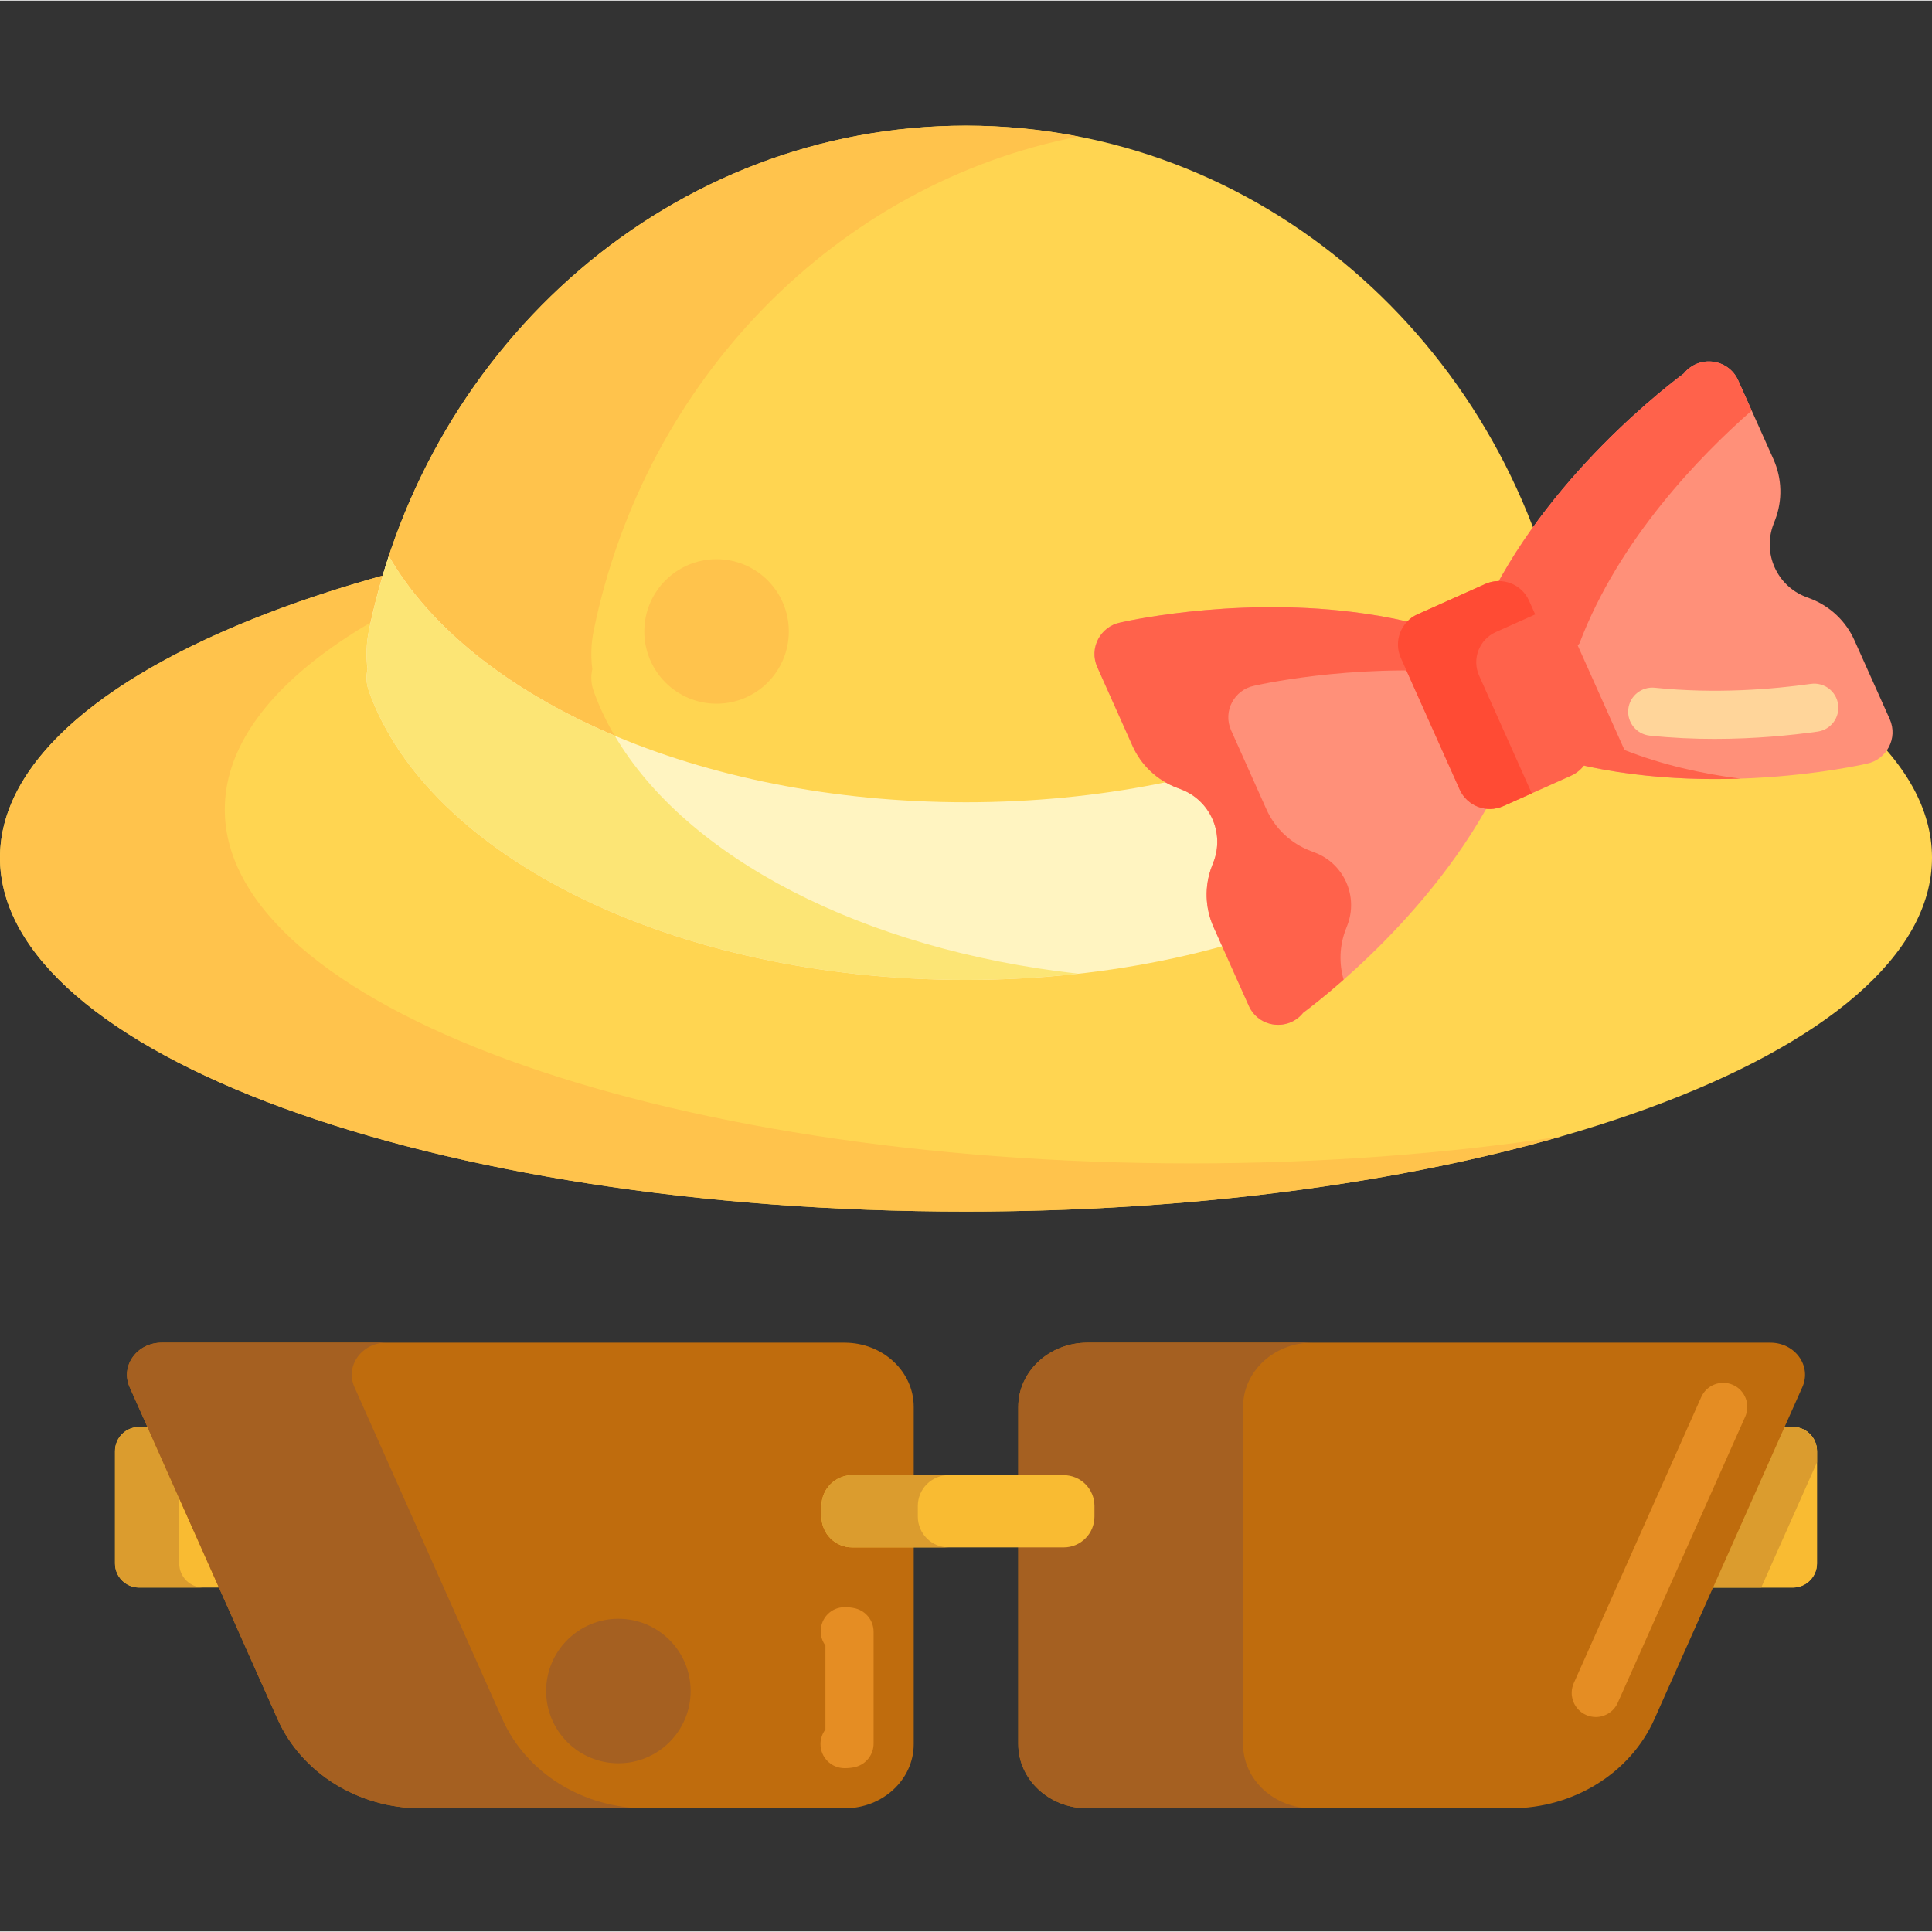 <svg height="481pt" viewBox="0 -31 481.3 481" width="481pt" xmlns="http://www.w3.org/2000/svg"><rect x="0" y="-31" width="481.3" height="481" fill="#333333" stroke="none"/><path d="m481.301 182.516c0-48.688-107.742-88.152-240.652-88.152-132.906 0-240.648 39.465-240.648 88.152s107.742 88.156 240.648 88.156c132.91 0 240.652-39.469 240.652-88.156zm0 0" fill="#ffd551"/><path d="m296.648 258.672c-132.906 0-240.648-39.469-240.648-88.156 0-28.195 36.137-53.297 92.371-69.438-87.109 13.262-148.371 44.727-148.371 81.438 0 48.688 107.742 88.156 240.648 88.156 55.938 0 107.414-6.992 148.281-18.719-28.422 4.324-59.586 6.719-92.281 6.719zm0 0" fill="#ffc34c"/><path d="m389.387 125.887c-14.727-71.863-75.727-125.738-148.738-125.738-73.012 0-134.008 53.875-148.734 125.738-.676 3.293-.762 6.547-.352 9.66-.41 1.781-.328 3.648.348 5.527 14.73 41.09 75.727 71.895 148.738 71.895 73.012 0 134.012-30.805 148.738-71.895.676-1.879.762-3.734.355-5.52.406-3.117.32-6.371-.355-9.668zm0 0" fill="#ffd551"/><path d="m147.91 141.078c-.676-1.883-.758-3.746-.348-5.527-.41-3.117-.324-6.371.352-9.66 12.797-62.449 60.539-111.289 120.738-123.023-9.078-1.77-18.434-2.715-28-2.715-73.012 0-134.012 53.875-148.738 125.738-.676 3.289-.762 6.543-.352 9.66-.41 1.781-.328 3.645.348 5.527 14.73 41.09 75.727 71.891 148.738 71.891 9.57 0 18.922-.539 28-1.555-60.195-6.707-107.941-34.629-120.738-70.336zm0 0" fill="#ffc34c"/><path d="m389.387 125.887c-1.293-6.316-2.965-12.484-4.949-18.496-20.609 35.688-77.195 61.32-143.789 61.32s-123.176-25.633-143.785-61.316c-1.988 6.012-3.656 12.18-4.953 18.492-.672 3.293-.758 6.547-.352 9.66-.41 1.781-.324 3.648.352 5.527 14.727 41.09 75.727 71.895 148.738 71.895 73.012 0 134.008-30.805 148.738-71.895.672-1.879.758-3.734.352-5.52.41-3.117.324-6.371-.352-9.668zm0 0" fill="#fff4c1"/><path d="m153.133 152.109c-25.828-10.906-45.746-26.492-56.27-44.715-.027.09-.055.184-.086.277-.754 2.301-1.453 4.629-2.113 6.977-.301 1.078-.598 2.156-.879 3.246-.191.742-.383 1.484-.562 2.23-.465 1.91-.91 3.828-1.309 5.766-.34 1.645-.527 3.281-.582 4.895-.055 1.613.027 3.207.23 4.766-.203.891-.285 1.801-.234 2.727.055.922.246 1.859.582 2.801 14.73 41.094 75.727 71.891 148.738 71.891.18 0 .355-.004.531-.004 2.18-.004 4.352-.031 6.508-.09.363-.012.719-.031 1.082-.043 2.012-.062 4.016-.141 6.004-.254.148-.008.293-.02.441-.027 4.531-.262 9.012-.641 13.422-1.129h.012c-53.84-6.008-97.691-28.984-115.516-59.312zm0 0" fill="#fce575"/><path d="m196.512 126.152c0 9.941-8.062 18-18 18-9.941 0-18-8.059-18-18s8.059-18 18-18c9.938 0 18 8.059 18 18zm0 0" fill="#ffc34c"/><path d="m446.648 364.34h-22v-40h22c3.316 0 6 2.684 6 6v28c0 3.312-2.684 6-6 6zm0 0" fill="#f9bb32"/><path d="m446.648 364.34h-22v-40h22c3.316 0 6 2.684 6 6v28c0 3.312-2.684 6-6 6zm0 0" fill="#f9bb32"/><path d="m452.648 330.34c0-3.316-2.684-6-6-6h-22v40h14.109l13.891-31.188zm0 0" fill="#db9c2e"/><path d="m56.648 364.34h-22c-3.312 0-6-2.688-6-6v-28c0-3.316 2.688-6 6-6h22zm0 0" fill="#f9bb32"/><path d="m44.648 358.34v-28c0-3.316 2.688-6 6-6h-16c-3.312 0-6 2.684-6 6v28c0 3.312 2.688 6 6 6h16c-3.312 0-6-2.688-6-6zm0 0" fill="#db9c2e"/><path d="m32.293 314.395 36.848 82.707c5.996 13.457 20.137 22.238 35.816 22.238h105.445c9.516 0 17.227-7.164 17.227-16v-84c0-8.836-7.711-16-17.227-16h-170.148c-6.137 0-10.309 5.789-7.961 11.055zm0 0" fill="#bf6c0d"/><path d="m210.402 409.34c-3.312 0-6-2.688-6-6 0-1.371.457-2.629 1.227-3.637v-20.934c-.738-.992-1.172-2.215-1.172-3.539 0-3.312 2.633-6 5.945-6 1.02 0 1.938.105 2.734.312 2.645.688 4.492 3.078 4.492 5.809v27.867c0 2.734-1.848 5.121-4.492 5.809-.797.207-1.715.312-2.734.312zm.113-28.105h.02zm0 0" fill="#e58d23"/><path d="m449.008 314.395-36.852 82.707c-5.996 13.457-20.133 22.238-35.812 22.238h-105.449c-9.512 0-17.223-7.164-17.223-16v-84c0-8.836 7.711-16 17.223-16h170.152c6.141 0 10.309 5.789 7.961 11.055zm0 0" fill="#bf6c0d"/><path d="m397.539 396.594c-.816 0-1.645-.168-2.438-.523-3.027-1.348-4.387-4.895-3.039-7.922l31.746-71.254c1.348-3.027 4.898-4.383 7.922-3.039 3.027 1.348 4.387 4.898 3.039 7.922l-31.746 71.254c-.992 2.234-3.184 3.562-5.484 3.562zm0 0" fill="#e58d23"/><path d="m125.141 397.102-36.848-82.707c-2.348-5.266 1.82-11.055 7.957-11.055h-56c-6.137 0-10.305 5.789-7.957 11.055l36.848 82.707c5.996 13.457 20.133 22.238 35.816 22.238h56c-15.684 0-29.82-8.777-35.816-22.238zm0 0" fill="#a56021"/><path d="m309.672 403.34v-84c0-8.836 7.711-16 17.223-16h-56c-9.512 0-17.223 7.164-17.223 16v84c0 8.836 7.711 16 17.223 16h56c-9.512 0-17.223-7.164-17.223-16zm0 0" fill="#a56021"/><path d="m264.984 354.34h-52.668c-4.23 0-7.664-3.434-7.664-7.668v-2.664c0-4.234 3.434-7.668 7.664-7.668h52.668c4.234 0 7.664 3.434 7.664 7.668v2.664c0 4.234-3.43 7.668-7.664 7.668zm0 0" fill="#f9bb32"/><path d="m228.648 346.672v-2.668c0-4.234 3.434-7.664 7.668-7.664h-24c-4.234 0-7.668 3.43-7.668 7.664v2.668c0 4.23 3.434 7.664 7.668 7.664h24c-4.234.004-7.668-3.43-7.668-7.664zm0 0" fill="#db9c2e"/><path d="m172.051 390.117c0 9.941-8.059 18-18 18-9.941 0-18-8.059-18-18 0-9.941 8.059-18 18-18 9.941 0 18 8.059 18 18zm0 0" fill="#a56021"/><path d="m465.09 159.094c4.824-.984 7.828-6.293 5.676-11.105l-3.844-8.594-4.945-11.043c-2.133-4.773-6.078-8.504-10.961-10.371l-1.133-.43c-7.223-2.758-10.84-10.852-8.086-18.074l.434-1.129c1.867-4.883 1.715-10.309-.422-15.082l-8.785-19.641c-2.445-5.465-9.805-6.402-13.547-1.734-7.496 5.609-39.535 31.098-52.809 66.078l-.43.543 5.82 13.012 5.824 13.016c39.848 15.703 87.199 4.555 87.207 4.555zm0 0" fill="#ff9079"/><path d="m427.16 152.926c-5.152 0-10.602-.234-16.176-.816-3.293-.344-5.688-3.293-5.344-6.59s3.312-5.672 6.59-5.344c15.254 1.59 29.574.359 38.902-.957 3.293-.457 6.316 1.824 6.781 5.105.465 3.281-1.82 6.316-5.105 6.781-6.609.93-15.574 1.82-25.648 1.82zm0 0" fill="#ffd59a"/><path d="m404.691 155.691-5.82-13.016-5.824-13.016.43-.539c9.867-25.996 30.086-46.742 42.906-57.988l-3.359-7.508c-2.445-5.465-9.801-6.402-13.543-1.734-7.496 5.609-39.539 31.098-52.809 66.078l-.434.543 5.824 13.012 5.82 13.016c18.801 7.41 39.27 8.84 55.652 8.285-9.551-1.215-19.406-3.414-28.844-7.133zm0 0" fill="#ff624b"/><path d="m360.09 126.324c-4.262-1.375-8.57-2.492-12.871-3.359-.293-.062-.586-.109-.879-.164-.984-.191-1.965-.383-2.949-.551-.133-.023-.266-.039-.398-.062-31.43-5.281-61.074 1.109-63.746 1.711-.125.031-.215.051-.215.051-4.824.984-7.828 6.293-5.676 11.102l3.844 8.594 4.941 11.047c2.137 4.773 6.082 8.504 10.965 10.367l1.129.434c7.227 2.758 10.844 10.848 8.086 18.07l-.43 1.133c-1.867 4.883-1.715 10.309.422 15.082l8.785 19.637c2.445 5.465 9.801 6.406 13.543 1.738 7.496-5.609 39.539-31.102 52.812-66.082l.43-.539-5.824-13.012-5.82-13.016c-2.031-.801-4.086-1.516-6.148-2.18zm0 0" fill="#ff9079"/><path d="m391.41 162.094-16.91 7.566c-4.148 1.855-9.016-.004-10.871-4.148l-14.652-32.75c-1.855-4.148 0-9.016 4.148-10.871l16.914-7.566c4.148-1.855 9.016 0 10.871 4.148l14.652 32.75c1.855 4.148-.004 9.016-4.152 10.871zm0 0" fill="#ff624b"/><path d="m335.23 200.453.434-1.133c2.758-7.223-.863-15.312-8.086-18.07l-1.129-.434c-4.887-1.863-8.832-5.594-10.965-10.367l-4.941-11.047-3.844-8.594c-2.152-4.809.848-10.121 5.676-11.102 0 0 .086-.02.215-.051 2.492-.559 28.469-6.16 57.469-2.617l-3.82-8.535c-2.031-.801-4.086-1.516-6.148-2.184-4.262-1.375-8.57-2.492-12.871-3.359-.293-.059-.586-.105-.875-.164-.984-.191-1.969-.383-2.949-.551-.133-.02-.266-.039-.402-.059-31.426-5.281-61.07 1.109-63.742 1.711-.129.031-.215.051-.215.051-4.828.98-7.828 6.289-5.676 11.102l3.844 8.594 4.941 11.047c2.137 4.77 6.078 8.5 10.965 10.367l1.129.43c7.223 2.758 10.84 10.852 8.086 18.074l-.434 1.129c-1.863 4.883-1.711 10.312.422 15.086l8.789 19.637c2.441 5.465 9.801 6.402 13.543 1.734 1.949-1.457 5.57-4.273 10.078-8.242-1.172-4.074-1.023-8.445.508-12.453zm0 0" fill="#ff624b"/><path d="m368.484 137.18c-1.855-4.148 0-9.016 4.148-10.871l9.82-4.395-1.543-3.441c-1.855-4.148-6.723-6.004-10.871-4.148l-16.91 7.566c-4.148 1.855-6.008 6.723-4.152 10.871l14.652 32.75c1.855 4.148 6.727 6.008 10.875 4.148l7.094-3.172zm0 0" fill="#ff4b34"/></svg>